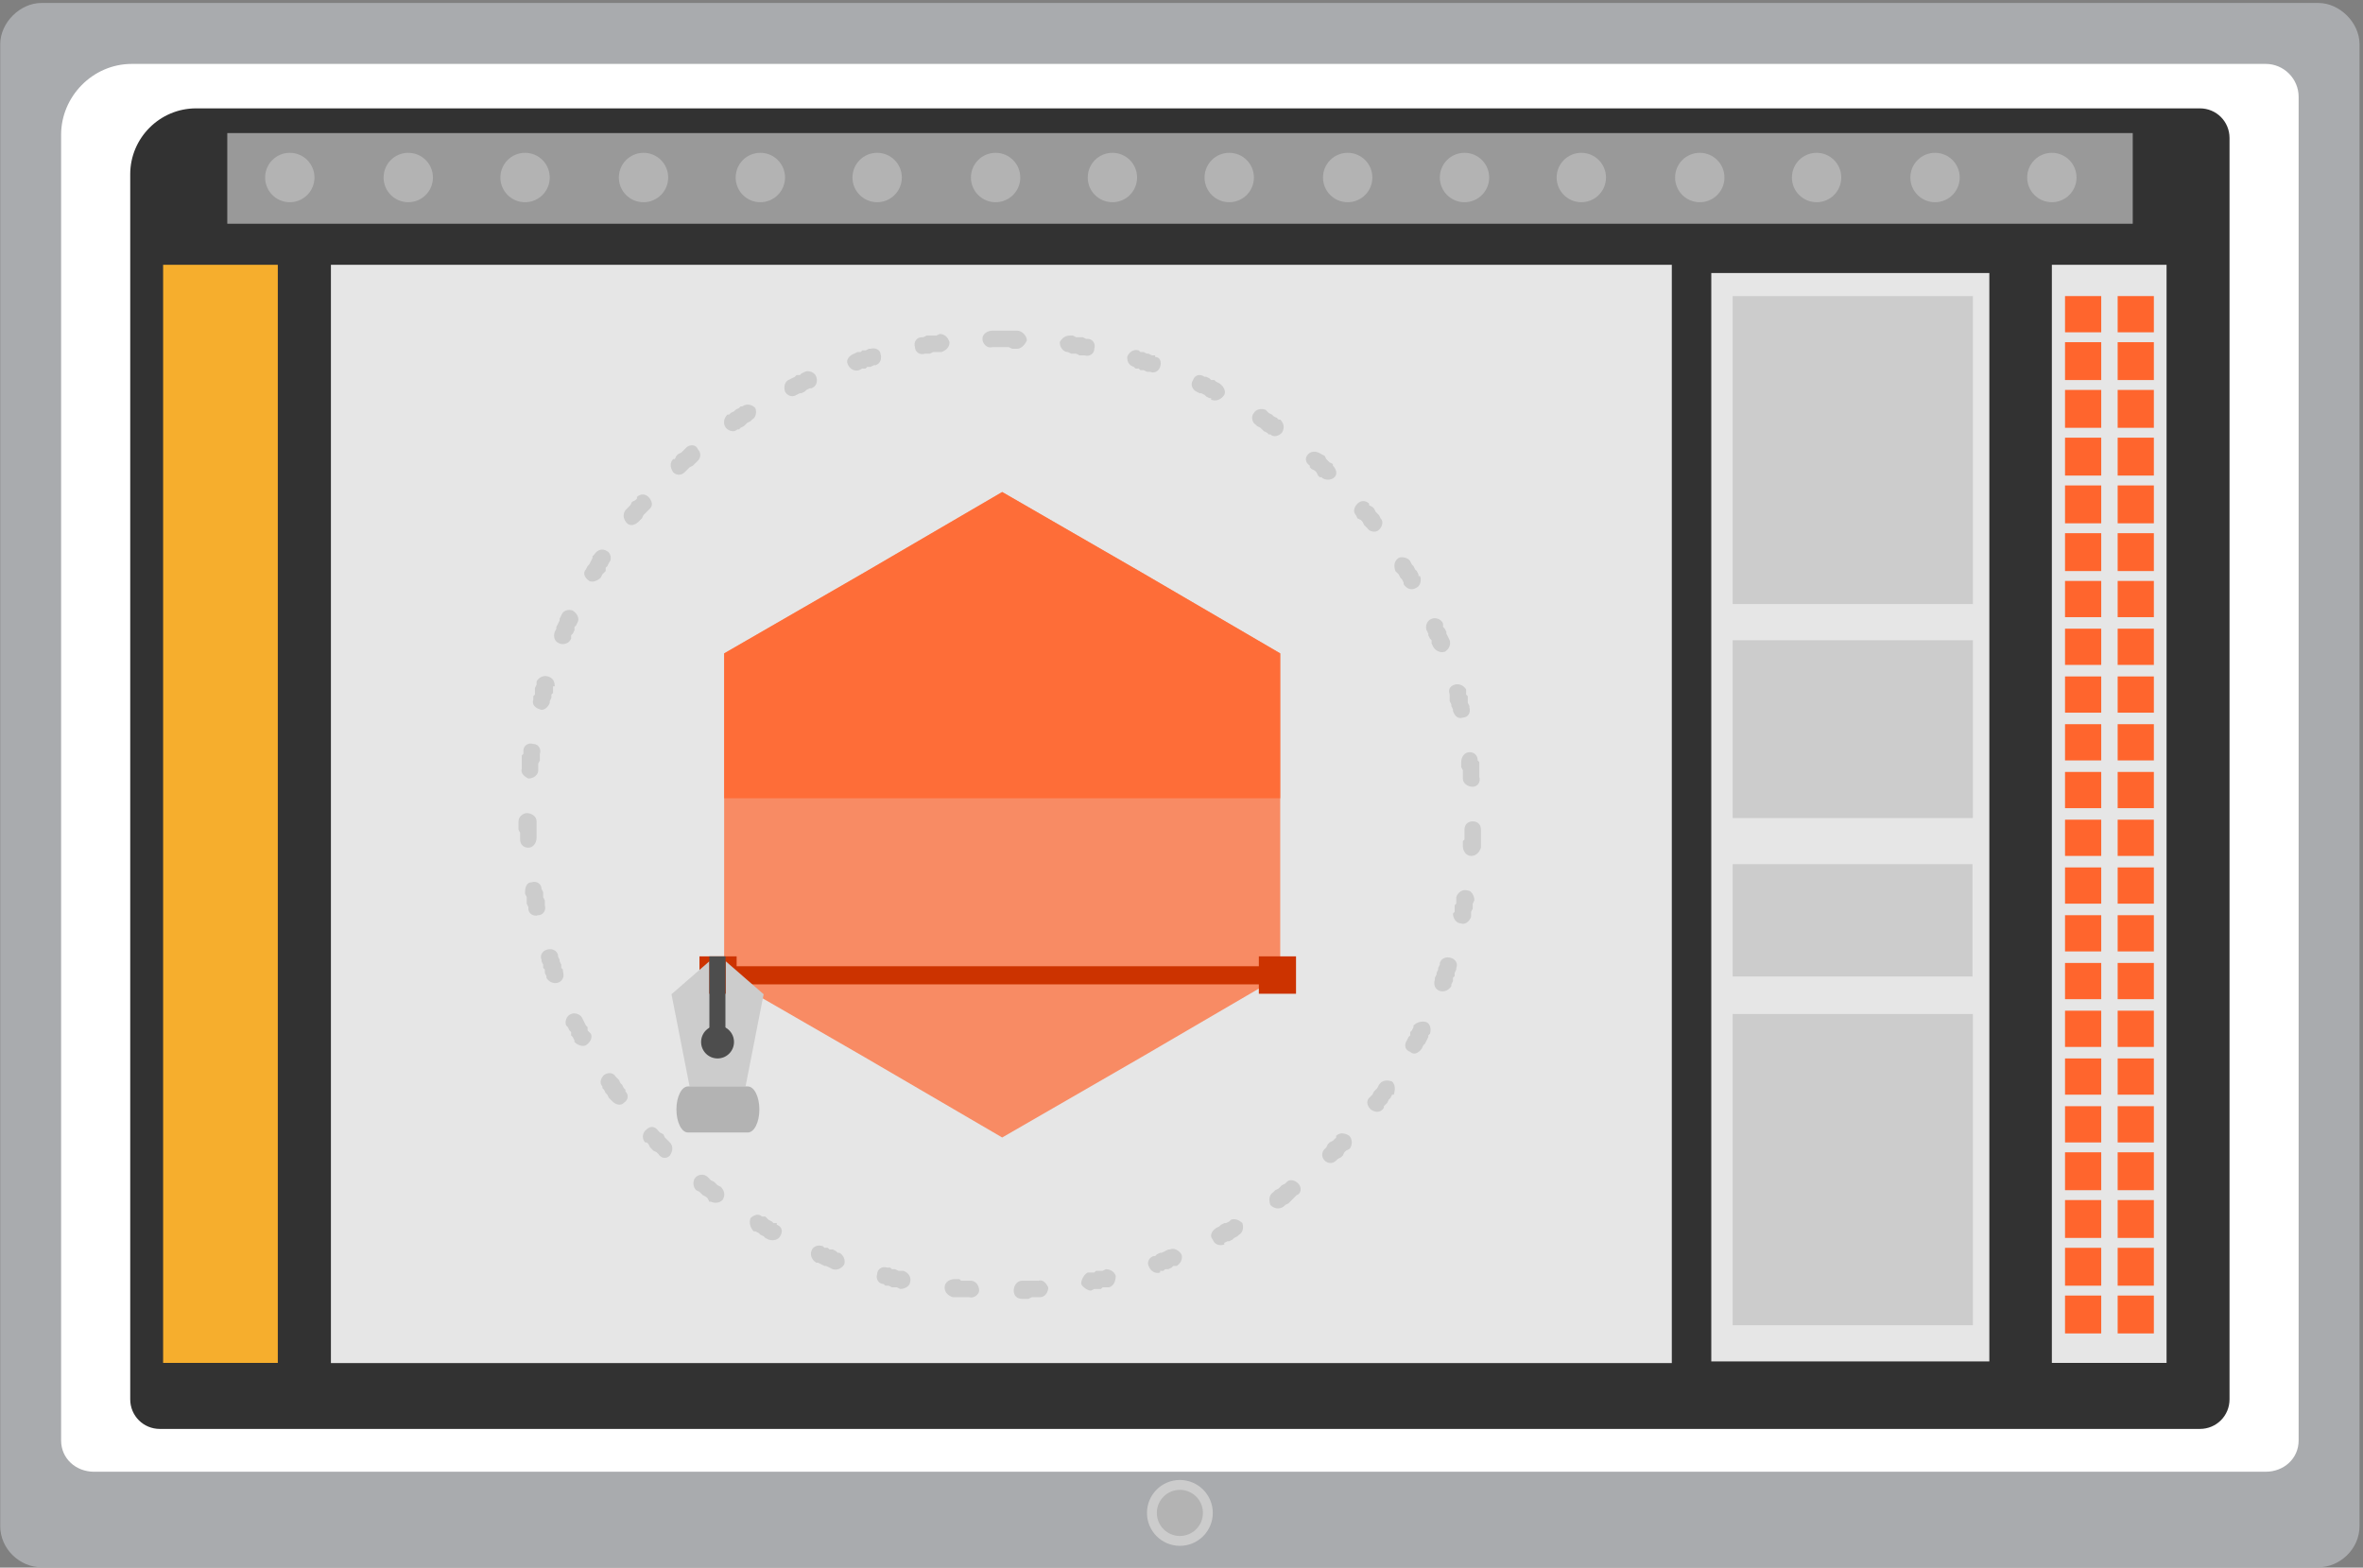 <?xml version="1.0" encoding="UTF-8"?>
<svg width="621px" height="412px" viewBox="0 0 621 412" version="1.1" xmlns="http://www.w3.org/2000/svg" xmlns:xlink="http://www.w3.org/1999/xlink">
    <rect x="0" y="0" width="621" height="412" fill="#808080" stroke="none"/>
    <!-- Generator: Sketch 41.2 (35397) - http://www.bohemiancoding.com/sketch -->
    <title>design</title>
    <desc>Created with Sketch.</desc>
    <defs></defs>
    <g id="Symbols" stroke="none" stroke-width="1" fill="none" fill-rule="evenodd">
        <g id="Notes" transform="translate(-39, -475)">
            <g id="design" transform="translate(38.972, 475)">
                <path d="M10.898,0.784 L609.304,0.784 C614.923,0.784 620.114,5.98 620.114,11.602 L620.114,401.077 C620.114,407.14 614.923,411.902 609.304,411.902 L10.898,411.902 C5.281,411.902 0.09,407.14 0.09,401.077 L0.09,11.6 C0.09,5.978 5.28,0.784 10.898,0.784 Z" id="Shape" fill="#A9ABAE"></path>
                <path d="M34.678,16.796 L595.464,16.796 C600.221,16.796 604.113,20.69 604.113,25.45 L604.113,378.578 C604.113,383.34 600.221,386.796 595.464,386.796 L24.739,386.796 C19.976,386.796 16.089,383.34 16.089,378.578 L16.089,35.402 C16.088,25.45 24.305,16.796 34.678,16.796 Z" id="Shape" fill="#FFFFFF"></path>
                <path d="M310.101,388.963 C314.874,388.963 318.751,392.838 318.751,397.621 C318.751,402.398 314.876,406.272 310.101,406.272 C305.327,406.272 301.457,402.398 301.457,397.621 C301.457,392.836 305.328,388.963 310.101,388.963 Z" id="Shape" fill="#CCCCCC"></path>
                <ellipse id="Oval" fill="#B3B3B3" cx="310.101" cy="397.618" rx="6.055" ry="6.06"></ellipse>
                <path d="M51.538,28.48 L578.17,28.48 C582.498,28.48 585.951,31.943 585.951,36.269 L585.951,367.756 C585.951,372.088 582.498,375.544 578.17,375.544 L42.027,375.544 C37.711,375.544 34.252,372.088 34.252,367.756 L34.252,45.789 C34.25,36.268 42.027,28.48 51.538,28.48 Z" id="Shape" fill="#323232"></path>
                <rect id="Rectangle-path" fill="#E6E6E6" x="86.995" y="69.592" width="352.387" height="288.646"></rect>
                <rect id="Rectangle-path" fill="#F6AE2D" x="42.894" y="69.592" width="30.143" height="288.601"></rect>
                <rect id="Rectangle-path" fill="#E6E6E6" x="449.758" y="71.755" width="73.071" height="286.047"></rect>
                <rect id="Rectangle-path" fill="#E6E6E6" x="539.26" y="69.592" width="30.143" height="288.601"></rect>
                <rect id="Rectangle-path" fill="#CCCCCC" x="455.381" y="77.813" width="63.125" height="80.928"></rect>
                <rect id="Rectangle-path" fill="#CCCCCC" x="455.381" y="168.26" width="63.125" height="46.736"></rect>
                <rect id="Rectangle-path" fill="#CCCCCC" x="455.381" y="227.115" width="63.025" height="29.527"></rect>
                <rect id="Rectangle-path" fill="#CCCCCC" x="455.381" y="266.494" width="63.125" height="81.79"></rect>
                <path d="M542.72,77.813 L552.233,77.813 L552.233,87.334 L542.72,87.334 L542.72,77.813 Z M556.554,340.494 L566.067,340.494 L566.067,350.446 L556.554,350.446 L556.554,340.494 Z M542.72,340.494 L552.233,340.494 L552.233,350.446 L542.72,350.446 L542.72,340.494 Z M556.554,327.946 L566.067,327.946 L566.067,337.898 L556.554,337.898 L556.554,327.946 Z M542.72,327.946 L552.233,327.946 L552.233,337.898 L542.72,337.898 L542.72,327.946 Z M556.554,315.397 L566.067,315.397 L566.067,325.349 L556.554,325.349 L556.554,315.397 Z M542.72,315.397 L552.233,315.397 L552.233,325.349 L542.72,325.349 L542.72,315.397 Z M556.554,302.843 L566.067,302.843 L566.067,312.798 L556.554,312.798 L556.554,302.843 Z M542.72,302.843 L552.233,302.843 L552.233,312.798 L542.72,312.798 L542.72,302.843 Z M556.554,290.729 L566.067,290.729 L566.067,300.25 L556.554,300.25 L556.554,290.729 Z M542.72,290.729 L552.233,290.729 L552.233,300.25 L542.72,300.25 L542.72,290.729 Z M556.554,278.177 L566.067,278.177 L566.067,287.698 L556.554,287.698 L556.554,278.177 Z M542.72,278.177 L552.233,278.177 L552.233,287.698 L542.72,287.698 L542.72,278.177 Z M556.554,265.628 L566.067,265.628 L566.067,275.149 L556.554,275.149 L556.554,265.628 Z M542.72,265.628 L552.233,265.628 L552.233,275.149 L542.72,275.149 L542.72,265.628 Z M556.554,253.079 L566.067,253.079 L566.067,262.6 L556.554,262.6 L556.554,253.079 Z M542.72,253.079 L552.233,253.079 L552.233,262.6 L542.72,262.6 L542.72,253.079 Z M556.554,240.529 L566.067,240.529 L566.067,250.05 L556.554,250.05 L556.554,240.529 Z M542.72,240.529 L552.233,240.529 L552.233,250.05 L542.72,250.05 L542.72,240.529 Z M556.554,227.977 L566.067,227.977 L566.067,237.498 L556.554,237.498 L556.554,227.977 Z M542.72,227.977 L552.233,227.977 L552.233,237.498 L542.72,237.498 L542.72,227.977 Z M556.554,215.428 L566.067,215.428 L566.067,224.949 L556.554,224.949 L556.554,215.428 Z M542.72,215.428 L552.233,215.428 L552.233,224.949 L542.72,224.949 L542.72,215.428 Z M556.554,202.879 L566.067,202.879 L566.067,212.4 L556.554,212.4 L556.554,202.879 Z M542.72,202.879 L552.233,202.879 L552.233,212.4 L542.72,212.4 L542.72,202.879 Z M556.554,190.329 L566.067,190.329 L566.067,199.851 L556.554,199.851 L556.554,190.329 Z M542.72,190.329 L552.233,190.329 L552.233,199.851 L542.72,199.851 L542.72,190.329 Z M556.554,177.782 L566.067,177.782 L566.067,187.303 L556.554,187.303 L556.554,177.782 Z M542.72,177.782 L552.233,177.782 L552.233,187.303 L542.72,187.303 L542.72,177.782 Z M556.554,165.228 L566.067,165.228 L566.067,174.749 L556.554,174.749 L556.554,165.228 Z M542.72,165.228 L552.233,165.228 L552.233,174.749 L542.72,174.749 L542.72,165.228 Z M556.554,152.679 L566.067,152.679 L566.067,162.2 L556.554,162.2 L556.554,152.679 Z M542.72,152.679 L552.233,152.679 L552.233,162.2 L542.72,162.2 L542.72,152.679 Z M556.554,140.131 L566.067,140.131 L566.067,150.082 L556.554,150.082 L556.554,140.131 Z M542.72,140.131 L552.233,140.131 L552.233,150.082 L542.72,150.082 L542.72,140.131 Z M556.554,127.582 L566.067,127.582 L566.067,137.534 L556.554,137.534 L556.554,127.582 Z M542.72,127.582 L552.233,127.582 L552.233,137.534 L542.72,137.534 L542.72,127.582 Z M556.554,115.03 L566.067,115.03 L566.067,124.985 L556.554,124.985 L556.554,115.03 Z M542.72,115.03 L552.233,115.03 L552.233,124.985 L542.72,124.985 L542.72,115.03 Z M556.554,102.48 L566.067,102.48 L566.067,112.434 L556.554,112.434 L556.554,102.48 Z M542.72,102.48 L552.233,102.48 L552.233,112.434 L542.72,112.434 L542.72,102.48 Z M556.554,89.931 L566.067,89.931 L566.067,99.883 L556.554,99.883 L556.554,89.931 Z M542.72,89.931 L552.233,89.931 L552.233,99.883 L542.72,99.883 L542.72,89.931 Z M556.554,77.813 L566.067,77.813 L566.067,87.334 L556.554,87.334 L556.554,77.813 Z" id="Shape" fill="#FF652D"></path>
                <g id="Group" transform="translate(59.423, 34.521)">
                    <rect id="Rectangle-path" fill="#999999" x="0.337" y="0.45" width="500.757" height="23.834"></rect>
                    <ellipse id="Oval" fill="#B3B3B3" cx="16.764" cy="12.133" rx="6.486" ry="6.492"></ellipse>
                    <path d="M47.898,5.641 C51.475,5.641 54.384,8.549 54.384,12.133 C54.384,15.719 51.475,18.624 47.898,18.624 C44.315,18.624 41.412,15.719 41.412,12.133 C41.412,8.549 44.315,5.641 47.898,5.641 Z" id="Shape" fill="#B3B3B3"></path>
                    <path d="M78.592,5.641 C82.175,5.641 85.078,8.549 85.078,12.133 C85.078,15.719 82.175,18.624 78.592,18.624 C75.015,18.624 72.106,15.719 72.106,12.133 C72.106,8.549 75.015,5.641 78.592,5.641 Z" id="Shape" fill="#B3B3B3"></path>
                    <path d="M109.721,5.641 C113.309,5.641 116.207,8.549 116.207,12.133 C116.207,15.719 113.309,18.624 109.721,18.624 C106.143,18.624 103.24,15.719 103.24,12.133 C103.24,8.549 106.143,5.641 109.721,5.641 Z" id="Shape" fill="#B3B3B3"></path>
                    <path d="M140.427,5.641 C144.004,5.641 146.913,8.549 146.913,12.133 C146.913,15.719 144.004,18.624 140.427,18.624 C136.839,18.624 133.941,15.719 133.941,12.133 C133.941,8.549 136.837,5.641 140.427,5.641 Z" id="Shape" fill="#B3B3B3"></path>
                    <ellipse id="Oval" fill="#B3B3B3" cx="171.121" cy="12.133" rx="6.486" ry="6.492"></ellipse>
                    <path d="M202.25,5.641 C205.833,5.641 208.736,8.549 208.736,12.133 C208.736,15.719 205.833,18.624 202.25,18.624 C198.672,18.624 195.764,15.719 195.764,12.133 C195.764,8.549 198.672,5.641 202.25,5.641 Z" id="Shape" fill="#B3B3B3"></path>
                    <ellipse id="Oval" fill="#B3B3B3" cx="232.949" cy="12.133" rx="6.486" ry="6.492"></ellipse>
                    <ellipse id="Oval" fill="#B3B3B3" cx="263.65" cy="12.133" rx="6.486" ry="6.492"></ellipse>
                    <ellipse id="Oval" fill="#B3B3B3" cx="294.779" cy="12.133" rx="6.486" ry="6.492"></ellipse>
                    <ellipse id="Oval" fill="#B3B3B3" cx="325.479" cy="12.133" rx="6.486" ry="6.492"></ellipse>
                    <path d="M356.179,5.641 C359.755,5.641 362.665,8.549 362.665,12.133 C362.665,15.719 359.755,18.624 356.179,18.624 C352.596,18.624 349.692,15.719 349.692,12.133 C349.693,8.549 352.596,5.641 356.179,5.641 Z" id="Shape" fill="#B3B3B3"></path>
                    <ellipse id="Oval" fill="#B3B3B3" cx="387.308" cy="12.133" rx="6.486" ry="6.492"></ellipse>
                    <ellipse id="Oval" fill="#B3B3B3" cx="418.007" cy="12.133" rx="6.486" ry="6.492"></ellipse>
                    <ellipse id="Oval" fill="#B3B3B3" cx="449.136" cy="12.133" rx="6.486" ry="6.492"></ellipse>
                    <ellipse id="Oval" fill="#B3B3B3" cx="479.837" cy="12.133" rx="6.486" ry="6.492"></ellipse>
                </g>
                <g id="Group" transform="translate(135.779, 86.431)">
                    <polygon id="Shape" fill-opacity="0.7" fill="#FF652D" points="127.63 42.878 164.376 64.084 200.695 85.288 200.695 127.7 200.695 170.108 164.376 191.314 127.63 212.518 91.304 191.314 54.558 170.108 54.558 127.7 54.558 85.288 91.304 64.084"></polygon>
                    <polygon id="Shape" fill-opacity="0.8" fill="#FF652D" points="127.63 42.878 164.376 64.084 200.695 85.288 200.695 123.371 54.558 123.371 54.558 85.288 91.304 64.084"></polygon>
                    <rect id="Rectangle-path" fill="#CC3300" x="48.073" y="164.915" width="9.763" height="9.828"></rect>
                    <polygon id="Shape" fill="#CC3300" points="52.824 167.512 197.24 167.512 197.24 172.274 52.824 172.274"></polygon>
                    <rect id="Rectangle-path" fill="#CC3300" x="195.076" y="164.915" width="9.769" height="9.828"></rect>
                    <polygon id="Shape" fill="#CCCCCC" points="54.986 166.213 64.933 174.871 60.177 199.104 45.475 199.104 40.719 174.871 50.664 166.213 50.664 187.42 54.986 187.42"></polygon>
                    <path d="M45.047,199.104 L60.788,199.104 C62.459,199.104 63.813,201.812 63.813,205.156 L63.813,205.156 C63.813,208.498 62.459,211.208 60.788,211.208 L45.047,211.208 C43.37,211.208 42.016,208.5 42.016,205.156 L42.016,205.156 C42.015,201.812 43.37,199.104 45.047,199.104 Z" id="Shape" fill="#B3B3B3"></path>
                    <rect id="Rectangle-path" fill="#4D4D4D" x="50.664" y="164.915" width="4.246" height="22.643"></rect>
                    <ellipse id="Oval" fill="#4D4D4D" cx="52.824" cy="187.418" rx="4.323" ry="4.327"></ellipse>
                    <path d="M127.196,4.796 L127.196,4.796 L126.327,4.796 L125.46,4.796 L125.032,4.796 C123.737,5.23 122.435,3.931 122.435,2.633 C122.435,1.337 123.737,0.47 125.032,0.47 L125.46,0.47 L126.327,0.47 L127.196,0.47 L127.196,0.47 L128.059,0.47 L128.921,0.47 L129.789,0.47 L130.223,0.47 L131.084,0.47 L131.518,0.47 C132.815,0.47 134.116,1.768 134.116,3.064 C133.682,3.931 132.815,5.23 131.518,5.23 L131.084,5.23 L130.223,5.23 L129.354,4.796 L128.493,4.796 L128.059,4.796 L127.196,4.796 Z M111.197,1.337 C112.492,1.337 113.355,2.203 113.789,3.5 C113.789,4.796 112.92,5.663 111.631,6.097 L111.631,6.097 L110.762,6.097 L109.894,6.097 L109.466,6.097 L108.603,6.528 L107.734,6.528 L107.3,6.528 C106.005,6.962 104.709,6.097 104.709,4.796 C104.275,3.5 105.142,2.202 106.433,2.202 L106.867,2.202 L107.734,1.768 L108.603,1.768 L109.466,1.768 L110.327,1.768 L111.197,1.337 L111.197,1.337 Z M93.036,5.23 C94.331,4.796 95.634,5.661 95.634,6.528 C96.062,7.824 95.634,9.125 94.331,9.556 L93.898,9.556 L93.036,9.99 L92.173,9.99 L91.74,10.421 L90.871,10.421 L90.009,10.855 L90.009,10.855 C88.713,11.286 87.412,10.421 86.982,9.123 C86.549,8.257 87.41,6.96 88.713,6.526 L88.713,6.526 L89.581,6.095 L90.444,6.095 L90.872,5.661 L91.741,5.661 L92.61,5.23 L93.036,5.23 Z M75.741,11.289 C76.61,10.858 78.333,11.289 78.768,12.588 C79.201,13.886 78.768,15.182 77.471,15.618 L77.037,15.618 L76.176,16.049 L75.742,16.483 L74.873,16.914 L74.446,16.914 L73.583,17.348 L73.583,17.348 C72.28,18.215 70.985,17.348 70.556,16.483 C70.122,15.182 70.556,13.886 71.413,13.45 L71.413,13.45 L72.28,13.019 L73.149,12.588 L73.583,12.154 L74.446,12.154 L74.873,11.723 L75.741,11.289 Z M59.308,20.378 C60.611,19.511 61.9,19.944 62.767,20.809 C63.201,22.108 62.767,23.406 61.9,23.837 L61.472,24.271 L60.611,24.702 L60.177,25.136 L59.743,25.567 L58.875,26.001 L58.447,26.432 L58.013,26.432 C57.152,27.299 55.849,26.866 54.988,26.001 C54.125,24.702 54.56,23.404 55.421,22.539 L55.849,22.539 L56.283,22.108 L57.152,21.674 L57.585,21.243 L58.447,20.809 L58.875,20.378 L59.308,20.378 Z M44.612,31.195 C45.475,30.33 47.204,30.33 47.639,31.629 C48.5,32.496 48.5,33.792 47.639,34.659 L47.205,35.09 L46.772,35.524 L46.338,35.955 L45.476,36.389 L45.049,36.82 L44.615,37.254 L44.181,37.685 C43.314,38.552 42.017,38.552 41.156,37.685 C40.287,36.389 40.287,35.088 41.156,34.223 L41.59,34.223 L42.017,33.357 L42.451,32.925 L43.314,32.494 L43.748,32.06 L44.181,31.629 L44.612,31.195 Z M31.64,44.178 C32.502,43.312 33.798,43.312 34.666,44.178 C35.534,45.043 35.962,46.341 35.099,47.206 L35.099,47.206 L34.232,48.073 L33.798,48.504 L33.365,48.938 L32.937,49.803 L32.503,50.235 L32.075,50.669 C31.207,51.535 29.911,51.965 29.048,51.1 C28.18,50.233 27.746,48.937 28.615,47.636 L29.048,47.205 L29.476,46.774 L29.91,46.34 L30.338,45.473 L31.207,45.042 L31.64,44.608 L31.64,44.178 Z M20.399,59.325 C21.26,58.025 22.562,57.593 23.852,58.459 C24.721,58.89 25.154,60.622 24.286,61.487 L23.852,62.354 L23.424,62.785 L23.424,63.65 L22.99,64.084 L22.562,64.516 L22.129,65.382 L22.129,65.382 C21.26,66.247 19.965,66.681 19.102,66.247 C17.8,65.382 17.366,64.084 18.233,63.219 L18.233,63.219 L18.667,62.353 L19.101,61.919 L19.534,61.056 L19.962,60.19 L19.962,59.756 L20.399,59.325 Z M11.749,75.337 C12.182,74.037 13.479,73.606 14.776,74.037 C16.078,74.903 16.512,76.202 16.078,77.069 L15.644,77.931 L15.211,78.365 L15.211,79.232 L14.777,80.097 L14.343,80.528 L14.343,81.395 L14.343,81.395 C13.916,82.691 12.185,83.127 11.317,82.691 C10.026,82.26 9.592,80.962 10.026,79.663 L10.026,79.663 L10.454,78.797 L10.454,78.365 L10.887,77.5 L11.315,76.634 L11.315,76.202 L11.749,75.337 Z M5.263,92.646 C5.696,91.78 6.993,90.915 8.29,91.35 C9.591,91.781 10.026,92.646 10.026,93.944 L9.592,93.944 L9.592,94.811 L9.592,95.677 L9.158,96.111 L9.158,96.974 L8.725,97.84 L8.725,98.274 C8.291,99.571 6.994,100.437 6.133,100.006 C4.831,99.572 3.969,98.707 4.403,97.409 L4.403,96.543 L4.831,96.111 L4.831,95.245 L4.831,94.378 L5.264,93.513 L5.264,92.646 L5.263,92.646 Z M1.802,110.821 C1.802,109.524 3.105,108.658 4.4,109.089 C5.696,109.089 6.564,110.39 6.13,111.686 L6.13,112.117 L6.13,112.982 L6.13,113.416 L5.696,114.283 L5.696,115.149 L5.696,116.012 L5.696,116.012 C5.696,117.312 4.4,118.178 3.105,118.178 C2.236,117.744 0.941,116.878 1.374,115.581 L1.374,115.581 L1.374,114.715 L1.374,113.849 L1.374,112.982 L1.374,112.117 L1.802,111.686 L1.802,110.821 Z M0.511,129.432 C0.511,128.131 1.802,127.266 2.67,127.266 C3.965,127.266 5.261,128.133 5.261,129.432 L5.261,129.863 L5.261,130.73 L5.261,131.596 L5.261,132.461 L5.261,133.328 L5.261,133.759 C5.261,135.058 4.398,136.356 3.103,136.356 C1.801,136.356 0.939,135.49 0.939,134.193 L0.939,133.328 L0.939,132.461 L0.511,131.596 L0.511,131.165 L0.511,130.299 L0.511,129.432 Z M2.236,148.037 C2.236,146.741 2.67,145.443 3.966,145.443 C5.263,145.009 6.565,145.874 6.565,147.172 L6.993,148.037 L6.993,148.471 L6.993,149.338 L7.427,150.205 L7.427,151.067 L7.427,151.501 C7.855,152.797 6.993,154.098 5.696,154.098 C4.4,154.529 3.105,153.664 3.105,152.366 L3.105,151.932 L2.671,151.065 L2.671,150.203 L2.671,149.337 L2.237,148.47 L2.237,148.037 L2.236,148.037 Z M6.565,165.782 C6.132,164.915 6.565,163.619 7.856,163.185 C9.157,162.754 10.454,163.185 10.887,164.486 L10.887,164.917 L11.315,165.783 L11.315,166.215 L11.749,167.08 L11.749,167.946 L12.182,168.38 L12.182,168.811 C12.616,170.108 12.182,171.408 10.887,171.84 C9.591,172.274 8.29,171.408 7.856,170.543 L7.856,170.109 L7.428,169.247 L7.428,168.38 L6.994,167.946 L6.994,167.08 L6.567,166.215 L6.567,165.782 L6.565,165.782 Z M13.051,183.091 C12.617,182.224 13.051,180.497 14.342,180.062 C15.211,179.63 16.939,180.062 17.369,181.358 L17.369,181.358 L17.802,182.224 L18.236,183.091 L18.67,183.525 L18.67,184.39 L19.103,184.821 L19.537,185.255 C19.965,186.118 19.537,187.418 18.235,188.283 C17.367,188.715 16.077,188.283 15.209,187.418 L15.209,186.984 L14.776,186.118 L14.342,185.687 L14.342,184.82 L13.914,184.389 L13.48,183.524 L13.051,183.091 Z M22.562,199.104 C21.694,198.237 22.129,196.941 22.99,196.074 C24.287,195.209 25.588,195.64 26.022,196.505 L26.449,196.939 L26.883,197.371 L27.311,198.236 L27.745,198.67 L28.178,199.536 L28.612,199.968 L28.612,200.399 C29.475,201.265 29.475,202.565 28.178,203.431 C27.309,204.298 26.02,203.862 25.153,202.997 L24.719,202.566 L24.286,202.132 L23.852,201.267 L23.424,200.836 L22.99,199.969 L22.562,199.538 L22.562,199.104 L22.562,199.104 Z M33.798,213.819 C32.935,212.952 32.935,211.222 34.232,210.355 C35.099,209.489 36.396,209.489 37.257,210.786 L37.257,210.786 L37.691,211.221 L38.56,211.652 L38.988,212.518 L39.421,212.952 L39.849,213.383 L40.283,213.817 C41.152,214.68 41.152,215.98 40.283,217.277 C39.42,218.143 38.125,218.143 37.256,216.846 L36.822,216.412 L35.961,215.98 L35.533,215.546 L35.099,215.115 L34.666,214.249 L34.232,213.817 L33.798,213.817 L33.798,213.819 Z M47.205,226.367 C46.337,225.502 46.337,224.201 46.772,223.339 C47.64,222.038 49.363,222.038 50.232,222.905 L50.666,223.339 L51.099,223.77 L51.961,224.201 L52.389,224.635 L52.822,225.066 L53.69,225.5 L53.69,225.5 C54.558,226.365 54.986,227.663 54.123,228.962 C53.255,229.826 51.96,229.826 51.098,229.393 L50.664,229.393 L50.231,228.527 L49.797,228.096 L48.934,227.662 L48.5,227.23 L48.073,226.796 L47.205,226.367 Z M62.335,237.186 C61.472,236.319 61.039,235.023 61.472,233.725 C62.335,232.86 63.636,232.426 64.499,233.291 L65.361,233.291 L65.794,233.725 L66.228,234.156 L67.097,234.59 L67.525,235.021 L68.388,235.021 L68.388,235.452 C69.69,235.886 70.124,237.184 69.256,238.485 C68.823,239.351 67.526,239.783 66.229,239.351 L66.229,239.351 L65.361,238.917 L64.933,238.486 L64.07,238.052 L63.636,237.621 L62.767,237.187 L62.335,237.187 L62.335,237.186 Z M78.768,245.408 C77.899,244.974 77.037,243.676 77.471,242.378 C77.899,241.079 79.201,240.646 80.498,241.079 L80.932,241.513 L81.793,241.513 L82.227,241.944 L83.095,241.944 L83.958,242.378 L84.386,242.809 L84.82,242.809 C85.689,243.243 86.55,244.541 86.122,245.839 C85.689,246.705 84.386,247.571 83.095,247.138 L83.095,247.138 L82.227,246.704 L81.358,246.273 L80.93,246.273 L80.067,245.839 L79.2,245.408 L78.768,245.408 Z M96.495,251.034 C95.2,251.034 94.331,249.733 94.765,248.437 C94.765,247.139 96.06,246.274 97.357,246.705 L98.224,246.705 L98.658,247.139 L99.521,247.139 L100.382,247.571 L101.251,247.571 L101.685,247.571 C102.98,248.005 103.843,249.302 103.409,250.6 C103.409,251.467 102.118,252.332 100.817,252.332 L99.956,251.901 L99.522,251.901 L98.659,251.901 L97.792,251.467 L96.923,251.467 L96.495,251.034 Z M114.658,254.495 C113.355,254.064 112.494,253.198 112.494,251.901 C112.494,250.601 113.791,249.735 115.086,249.735 L115.519,249.735 L116.381,249.735 L116.815,250.169 L117.683,250.169 L118.546,250.169 L119.408,250.169 L119.408,250.169 C120.71,250.169 121.572,251.467 121.572,252.766 C121.572,253.632 120.276,254.929 118.98,254.495 L118.98,254.495 L118.117,254.495 L117.248,254.495 L116.379,254.495 L115.946,254.495 L115.083,254.495 L114.658,254.495 L114.658,254.495 Z M132.813,254.929 C131.517,254.929 130.655,254.062 130.655,252.766 C130.655,251.467 131.517,250.169 132.813,250.169 L133.247,250.169 L134.114,250.169 L134.977,250.169 L135.839,250.169 L136.707,250.169 L137.141,250.169 C138.432,249.735 139.299,251.036 139.733,251.901 C139.733,253.198 138.864,254.495 137.569,254.495 L136.706,254.495 L135.837,254.495 L135.404,254.495 L134.542,254.929 L133.679,254.929 L132.813,254.929 Z M150.97,252.766 C150.107,252.766 148.812,251.899 148.378,251.034 C148.378,249.733 149.247,248.437 150.109,248.005 L150.972,248.005 L151.84,248.005 L152.274,247.571 L153.143,247.571 L154.006,247.571 L154.867,247.139 C155.736,247.139 157.031,247.571 157.459,248.871 C157.459,250.167 157.031,251.465 155.734,251.899 L154.866,251.899 L154.004,251.899 L153.571,252.33 L152.708,252.33 L151.84,252.33 L150.97,252.766 Z M169.131,248.006 C167.836,248.437 166.54,247.572 166.104,246.274 C165.677,245.408 166.104,244.111 167.401,243.677 L167.835,243.677 L168.268,243.246 L169.13,242.812 L169.564,242.812 L170.425,242.381 L171.294,241.947 L171.727,241.947 C172.59,241.516 173.886,241.947 174.754,243.246 C175.182,244.544 174.321,245.84 173.452,246.276 L172.59,246.276 L172.163,246.707 L171.294,247.141 L170.425,247.141 L169.991,247.572 L169.128,247.572 L169.128,248.006 L169.131,248.006 Z M185.997,240.648 C184.696,241.079 183.4,240.648 182.97,239.351 C182.102,238.485 182.537,237.186 183.833,236.319 L183.833,236.319 L184.696,235.888 L185.13,235.454 L185.999,235.023 L186.427,235.023 L187.295,234.592 L187.73,234.158 C188.592,233.726 189.889,234.158 190.757,235.024 C191.185,236.32 190.757,237.621 189.889,238.052 L189.454,238.486 L188.591,238.917 L188.157,239.351 L187.294,239.783 L186.86,239.783 L185.997,240.214 L185.997,240.648 L185.997,240.648 Z M201.562,230.693 C200.267,231.559 198.963,231.127 198.102,230.261 C197.668,228.964 197.668,227.664 198.965,226.798 L198.965,226.798 L199.4,226.367 L200.269,225.933 L200.697,225.502 L201.13,225.068 L201.999,224.636 L202.427,224.202 C203.296,223.34 204.592,223.771 205.454,224.636 C206.322,225.503 206.322,227.233 205.026,227.666 L204.592,228.1 L204.157,228.531 L203.294,229.398 L202.86,229.829 L201.998,230.263 L201.562,230.693 L201.562,230.693 Z M215.397,218.579 C214.534,219.441 213.239,219.441 212.37,218.579 C211.507,217.712 211.507,216.413 212.37,215.546 L212.804,215.115 L213.239,214.249 L213.667,213.817 L214.536,213.383 L214.964,212.952 L215.399,212.518 L215.399,212.087 C216.267,211.222 217.563,211.222 218.858,212.087 C219.721,212.954 219.721,214.681 218.858,215.548 L218.858,215.548 L217.989,215.982 L217.561,216.413 L217.126,217.28 L216.692,217.714 L215.829,218.145 L215.397,218.579 Z M227.935,204.729 C227.073,206.027 225.777,206.027 224.475,205.16 C223.612,204.298 223.18,202.997 224.047,202.13 L224.475,201.699 L224.91,201.265 L225.344,200.399 L225.779,199.968 L226.207,199.536 L226.64,198.67 L226.64,198.67 C227.509,197.371 228.804,197.371 230.101,197.803 C230.962,198.67 230.962,199.966 230.534,201.264 L230.101,201.264 L229.666,202.129 L229.232,202.563 L228.803,203.43 L228.369,203.861 L227.935,204.295 L227.935,204.729 L227.935,204.729 Z M237.88,189.152 C237.018,190.449 235.717,190.88 234.854,190.018 C233.558,189.584 233.123,188.286 233.985,186.986 L233.985,186.986 L234.42,186.119 L234.854,185.688 L234.854,184.821 L235.289,184.39 L235.717,183.525 L235.717,183.091 C236.585,182.224 237.88,181.793 239.176,182.224 C240.044,182.658 240.471,183.956 240.044,185.257 L239.611,185.688 L239.611,186.119 L239.176,186.986 L238.742,187.852 L238.313,188.286 L237.88,189.152 L237.88,189.152 Z M245.663,172.705 C245.229,173.571 243.934,174.436 242.636,174.005 C241.341,173.571 240.907,172.274 241.341,170.973 L241.341,170.542 L241.776,169.675 L241.776,169.244 L242.204,168.377 L242.204,167.943 L242.638,167.077 L242.638,166.646 C243.073,165.345 244.368,164.914 245.664,165.345 C246.96,165.779 247.395,167.077 246.96,167.942 L246.96,168.376 L246.532,169.243 L246.532,170.105 L246.098,170.539 L246.098,171.406 L245.663,172.271 L245.663,172.705 Z M250.852,154.529 C250.419,155.825 249.124,156.692 248.255,156.261 C246.958,156.261 246.097,154.964 246.097,153.664 L246.53,153.233 L246.53,152.368 L246.53,151.501 L246.958,151.067 L246.958,150.205 L246.958,149.338 L246.958,149.338 C247.393,148.037 248.688,147.172 249.985,147.606 C250.854,147.606 251.715,148.903 251.715,150.203 L251.715,150.203 L251.287,151.065 L251.287,151.932 L251.287,152.366 L250.852,153.231 L250.852,154.098 L250.852,154.529 Z M253.446,136.355 C253.01,137.651 252.149,138.518 250.852,138.518 C249.556,138.518 248.688,137.22 248.688,135.924 L248.688,135.49 L248.688,134.623 L249.124,134.192 L249.124,133.327 L249.124,132.46 L249.124,131.595 L249.124,131.595 C249.124,130.297 249.985,129.432 251.287,129.432 C252.583,129.432 253.446,130.297 253.446,131.595 L253.446,131.595 L253.446,132.46 L253.446,133.327 L253.446,134.192 L253.446,135.058 L253.446,135.925 L253.446,136.355 Z M253.01,117.745 C253.446,119.046 252.583,120.342 251.287,120.342 C249.985,120.342 248.688,119.477 248.688,118.179 L248.688,117.314 L248.688,116.88 L248.688,116.013 L248.255,115.151 L248.255,114.284 L248.255,113.85 C248.255,112.554 249.124,111.253 250.419,111.253 C251.714,111.253 252.583,112.12 252.583,113.419 L253.01,113.85 L253.01,114.717 L253.01,115.582 L253.01,116.449 L253.01,117.315 L253.01,117.745 L253.01,117.745 Z M250.419,99.569 C250.852,100.87 249.984,102.166 248.688,102.166 C247.393,102.597 246.53,101.732 246.097,100.434 L246.097,100.003 L245.662,99.137 L245.662,98.703 L245.228,97.836 L245.228,96.969 L245.228,96.107 L245.228,96.107 C244.8,94.806 245.228,93.941 246.529,93.51 C247.824,93.076 249.122,93.941 249.556,94.806 L249.556,95.241 L249.556,96.107 L249.984,96.538 L249.984,97.405 L249.984,98.271 L250.419,99.137 L250.419,99.569 L250.419,99.569 Z M245.229,81.829 C245.663,83.125 244.802,84.423 243.934,84.857 C242.638,85.288 241.341,84.423 240.907,83.558 L240.907,83.558 L240.472,82.691 L240.472,81.829 L240.044,81.395 L239.611,80.528 L239.611,80.097 L239.176,79.232 C238.742,78.365 239.176,76.635 240.471,76.202 C241.34,75.768 243.07,76.202 243.498,77.5 L243.498,78.365 L243.933,78.797 L244.366,79.663 L244.366,80.097 L244.802,80.964 L245.229,81.829 L245.229,81.829 Z M237.447,64.951 C237.88,66.247 237.447,67.545 236.584,67.981 C235.289,68.846 233.985,68.412 233.123,67.114 L233.123,67.114 L233.123,66.683 L232.69,65.818 L232.262,65.384 L231.827,64.517 L231.393,64.086 L230.958,63.652 C230.53,62.355 230.53,61.058 231.827,60.193 C232.69,59.759 234.42,60.193 234.854,61.059 L235.289,61.921 L235.717,62.355 L236.15,63.222 L236.585,63.653 L237.019,64.52 L237.019,64.954 L237.447,64.954 L237.447,64.951 Z M227.073,49.805 C227.935,50.671 227.506,51.968 226.637,52.834 C225.776,53.701 224.046,53.265 223.611,52.4 L223.177,51.969 L222.749,51.538 L222.314,50.671 L221.88,50.237 L221.017,49.806 L220.584,48.941 L220.584,48.941 C219.715,48.074 220.149,46.778 221.017,45.912 C221.88,45.045 223.175,45.045 224.044,45.912 L224.044,46.343 L224.907,46.777 L225.341,47.208 L225.776,48.074 L226.204,48.506 L226.637,48.94 L227.073,49.805 Z M214.534,35.955 C215.397,36.822 215.829,38.118 214.962,38.984 C214.101,39.851 212.37,39.851 211.509,38.984 L211.075,38.984 L210.64,38.553 L210.206,37.687 L209.779,37.256 L208.91,36.822 L208.475,36.39 L208.475,35.956 C207.18,35.091 207.18,33.793 208.047,32.928 C208.91,32.062 210.205,32.062 211.506,32.928 L211.506,32.928 L212.369,33.359 L212.803,34.226 L213.238,34.66 L213.666,35.091 L214.534,35.525 L214.534,35.955 Z M200.695,23.837 C201.564,24.703 201.996,26.003 201.129,27.3 C200.267,28.167 198.965,28.597 198.102,27.734 L197.668,27.734 L197.24,27.3 L196.372,26.869 L195.937,26.435 L195.509,26.004 L194.64,25.57 L194.206,25.139 C193.343,24.705 192.911,22.976 193.777,22.109 C194.206,21.244 195.507,20.81 196.804,21.244 L197.239,21.675 L197.667,22.109 L198.536,22.54 L198.963,22.975 L199.832,23.406 L200.267,23.837 L200.695,23.837 L200.695,23.837 Z M184.696,14.317 C185.997,15.184 186.425,16.483 185.997,17.349 C185.129,18.647 183.833,19.078 182.538,18.647 L182.538,18.216 L182.103,18.216 L181.242,17.782 L180.807,17.351 L179.938,16.917 L179.51,16.917 L178.644,16.483 C177.781,16.049 176.914,14.751 177.781,13.45 C178.216,12.153 179.511,11.722 180.808,12.587 L181.243,12.587 L182.105,13.018 L182.54,13.449 L183.403,13.449 L183.836,13.883 L184.696,14.317 L184.696,14.317 Z M167.836,7.393 C169.131,7.393 169.566,8.691 169.131,9.99 C168.703,11.288 167.401,11.722 166.54,11.288 L166.106,11.288 L165.678,11.288 L164.809,10.856 L163.941,10.856 L163.513,10.422 L162.65,10.422 L162.216,9.991 C160.915,9.557 160.48,8.692 160.48,7.394 C160.914,6.098 162.216,5.231 163.511,5.663 L163.939,6.097 L164.808,6.097 L165.678,6.528 L166.106,6.528 L166.969,6.962 L167.838,6.962 L167.838,7.393 L167.836,7.393 Z M150.107,2.633 C151.404,2.633 152.271,3.931 151.837,5.23 C151.837,6.528 150.541,7.393 149.246,6.962 L148.812,6.962 L147.943,6.962 L147.082,6.528 L146.654,6.528 L145.785,6.528 L144.916,6.097 L144.916,6.097 C143.626,6.097 142.758,4.796 142.758,3.5 C143.192,2.633 144.055,1.768 145.35,1.768 L145.784,1.768 L146.217,1.768 L147.08,2.202 L147.942,2.202 L148.811,2.202 L149.679,2.633 L150.107,2.633 Z" id="Shape" fill="#CCCCCC"></path>
                </g>
            </g>
        </g>
    </g>
</svg>